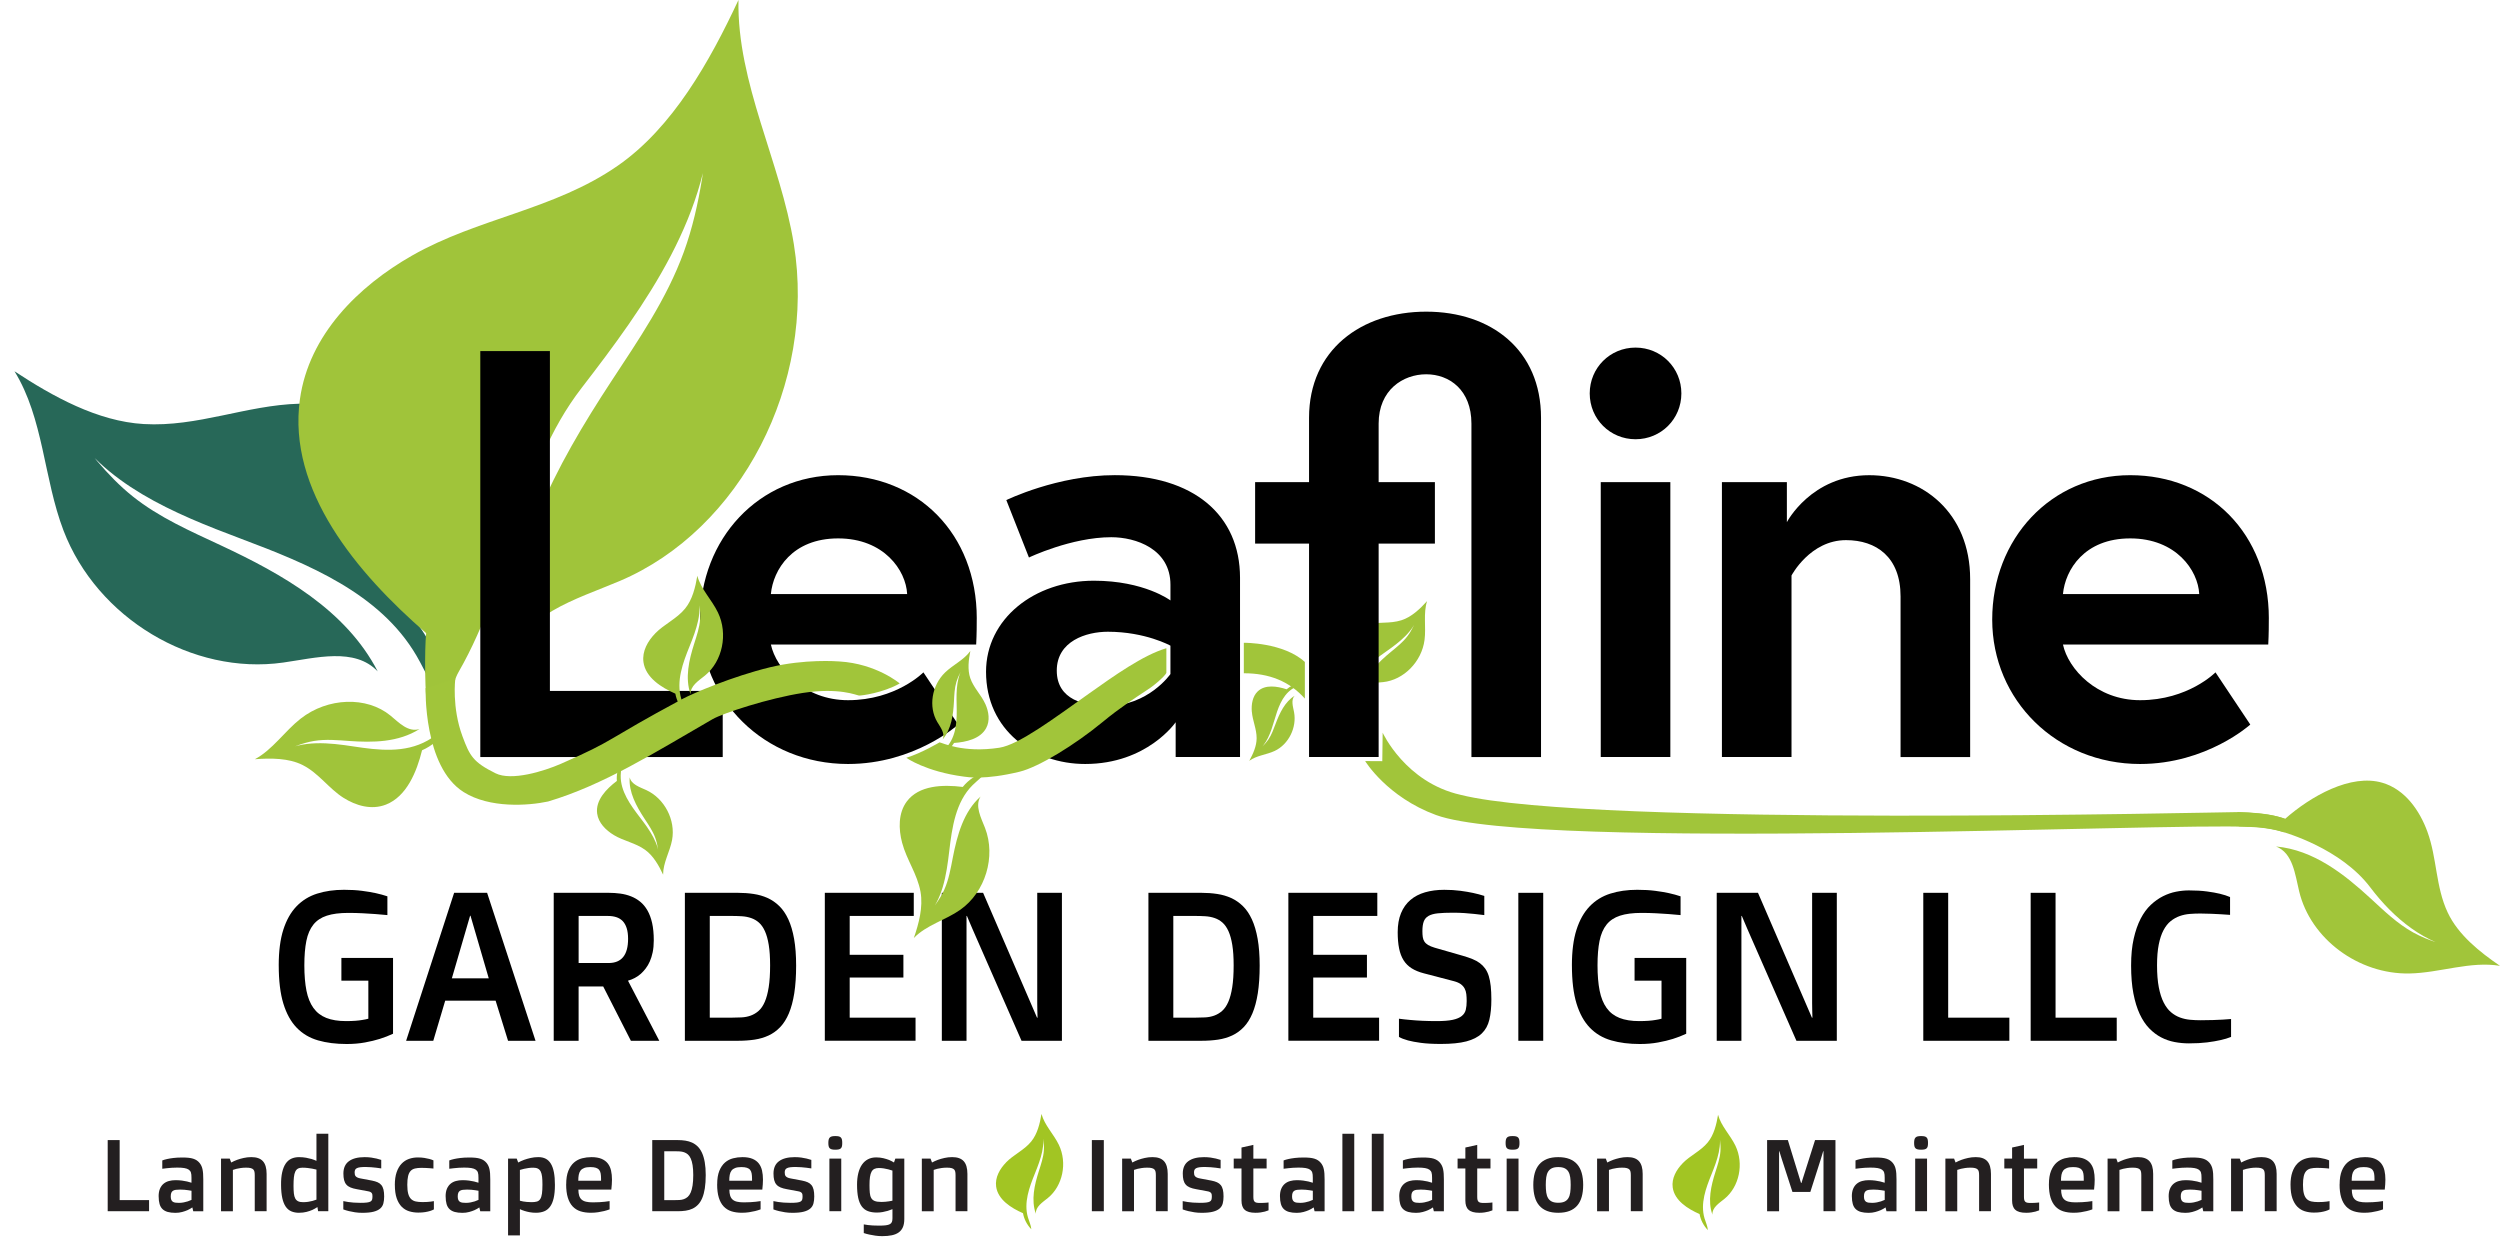 <?xml version="1.0" encoding="UTF-8"?><svg id="Layer_2" xmlns="http://www.w3.org/2000/svg" viewBox="0 0 1224.27 615.89"><defs><style>.cls-1{fill:#a0c43a;}.cls-1,.cls-2,.cls-3,.cls-4,.cls-5,.cls-6,.cls-7{stroke-width:0px;}.cls-2{fill:#276858;}.cls-3{fill:#a2c523;}.cls-5{fill:none;}.cls-6{fill:#a1c53a;}.cls-7{fill:#231f20;}</style></defs><g id="Layer_1-2"><path class="cls-1" d="M168.31,390.75c5.95,3.76,13.54,6.06,20.69,3.27,10.11-3.96,15.07-16,17.68-26.6,4.65-2.03,8.82-5.49,11.77-9.78-3.2,1.06-6.01,3.29-9,4.98-11.31,6.38-24.34,4.74-36.26,2.93-11.93-1.81-24.99-3.39-36.25,3.09,5.49-2.4,11.06-4.83,16.81-5.78,5.79-.96,11.52-.4,17.21,0,11.53.82,24.02.76,34.5-5.85-5.61,1.74-10.07-3.14-14.25-6.58-11.62-9.55-30.7-8.9-43.97,1.49-7.87,6.17-13.73,15.22-22.43,19.88,7.85-.59,16.64-.59,23.45,2.88,7.92,4.03,12.67,11.42,20.04,16.08Z"/><path class="cls-1" d="M613.02,348.55c-.29-3.58.33-7.52,2.89-9.97,3.62-3.45,9.41-2.58,14.16-1.03,1.75-1.54,3.97-2.49,6.27-2.7-1.07,1.14-2.52,1.81-3.8,2.7-4.83,3.37-6.81,9.53-8.5,15.26-1.69,5.73-3.71,11.89-8.56,15.22,2.07-1.81,4.16-3.65,5.7-5.95,1.55-2.31,2.49-4.98,3.48-7.6,2-5.3,4.56-10.8,9.3-13.74-1.83,2.03-.79,5.24-.26,7.97,1.45,7.56-2.67,15.82-9.48,19.03-4.05,1.9-8.83,2.18-12.44,4.84,1.82-3.32,3.6-7.19,3.6-11.09,0-4.52-1.98-8.51-2.34-12.94Z"/><path class="cls-1" d="M668.98,305.72c-4.64,1.03-9.37,3.47-11.45,7.96-2.95,6.35.43,13.95,4.25,19.85-1.25,3.01-1.6,6.45-.96,9.7,1.02-1.93,1.3-4.19,1.93-6.3,2.36-7.98,9.37-13.17,15.94-17.79,6.57-4.62,13.56-9.86,15.86-17.85-1.48,3.56-2.98,7.17-5.28,10.21-2.31,3.06-5.32,5.42-8.23,7.82-5.9,4.88-11.85,10.59-13.7,18.28,1.85-3.32,6.31-3.18,9.96-3.56,10.12-1.05,18.93-10.01,20.31-20.65.82-6.32-.7-13,1.24-19.02-3.47,3.83-7.67,7.83-12.59,9.38-5.71,1.81-11.51.69-17.26,1.97Z"/><path class="cls-2" d="M146.52,197.71c20.96-.58,43.68,4.57,57.04,21.09,18.9,23.37,11.85,58.61,1.25,87.21,8.35,11.23,13.19,25.2,13.65,39.39-6.3-6.95-9.71-16.09-14.47-24.24-17.97-30.75-53.22-45.02-85.98-57.34-32.76-12.32-67.98-26.78-85.69-57.7,9.86,13.3,19.88,26.75,32.72,37,12.92,10.31,28.17,16.96,43.07,23.93,30.17,14.1,61.32,31.63,76.86,61.75-11.23-11.89-30.26-6.61-46.29-4.34-44.51,6.3-91.19-21.76-107.58-64.66-9.73-25.47-9.74-54.91-24-77.98,18.69,12.3,40.66,24.53,63.32,25.84,26.32,1.53,50.16-9.25,76.11-9.96Z"/><path class="cls-1" d="M201.7,125.21c-26.2,14.96-50.39,38.69-54.82,70.25-6.26,44.63,28,85.27,61.81,114.6-.79,7.84-.8,31.58,1.02,39.48,3.02,13.16,9.69,10.33,15.78,22.1,2.69-13.78-8.67-29.05-.89-42.61,26.65-46.45,28.86-98.4,60.19-139.02,31.33-40.62,64.14-85.87,63.47-139.43-2.47,24.72-5.01,49.77-13.36,72.75-8.4,23.12-22.33,43.23-35.59,63.47-26.86,40.99-52.43,87.19-49.66,138.1,5.17-23.92,32.41-31.3,53.78-40.36,59.31-25.15,96.33-96.71,85.33-164.92-6.53-40.49-27.91-78.87-27.13-119.62-14.05,30.05-32.19,62.45-59.09,81.14-31.26,21.72-68.4,25.55-100.84,44.07Z"/><path class="cls-4" d="M235.21,171.93h34.08v166.42h84.63v32.38h-118.71v-198.8Z"/><path class="cls-4" d="M478.32,302.85c0,2.56,0,7.67-.28,12.78h-100.53c2.56,11.93,16.47,27.26,37.77,27.26,23.57,0,36.92-13.63,36.92-13.63l17.04,25.56s-21.3,19.31-53.96,19.31c-40.9,0-72.42-31.24-72.42-70.72s28.68-70.71,67.59-70.71,67.88,28.68,67.88,70.15ZM444.24,290.92c-.57-11.64-11.36-27.26-33.8-27.26s-31.81,15.34-32.94,27.26h66.74Z"/><path class="cls-4" d="M607.25,282.97v87.75h-31.52v-17.04s-13.92,20.45-44.3,20.45c-25.28,0-48.56-16.47-48.56-45.16,0-25.84,23.57-44.59,52.82-44.59,24.71,0,37.49,9.66,37.49,9.66v-7.67c0-17.61-17.04-23.29-28.97-23.29-19.6,0-40.33,9.94-40.33,9.94l-11.08-28.12s24.99-12.21,53.11-12.21c38.62,0,61.34,19.6,61.34,50.27ZM573.17,330.11v-13.92s-12.21-6.82-30.67-6.82c-10.51,0-24.99,4.54-24.99,19.03s13.92,17.32,24.42,17.32c20.45,0,31.24-15.62,31.24-15.62Z"/><path class="cls-4" d="M720.57,207.43c0-16.47-10.79-24.14-22.15-24.14s-23.29,7.67-23.29,24.14v28.68h27.55v30.1h-27.55v104.51h-34.08v-104.51h-26.41v-30.1h26.41v-31.52c0-33.23,25.56-51.97,57.37-51.97s56.23,18.74,56.23,51.97v166.14h-34.08v-163.3Z"/><path class="cls-4" d="M800.94,170.22c12.5,0,22.44,9.94,22.44,22.44s-9.94,22.44-22.44,22.44-22.44-9.94-22.44-22.44,9.94-22.44,22.44-22.44ZM783.9,236.11h34.08v134.61h-34.08v-134.61Z"/><path class="cls-4" d="M964.8,283.54v87.19h-34.08v-78.67c0-19.31-11.93-27.55-26.7-27.55-17.61,0-26.7,17.32-26.7,17.32v88.89h-34.08v-134.61h31.81v19.6s11.93-23,40.33-23c26.13,0,49.42,18.46,49.42,50.84Z"/><path class="cls-4" d="M1111.06,302.85c0,2.56,0,7.67-.28,12.78h-100.53c2.56,11.93,16.47,27.26,37.77,27.26,23.57,0,36.92-13.63,36.92-13.63l17.04,25.56s-21.3,19.31-53.96,19.31c-40.9,0-72.42-31.24-72.42-70.72s28.68-70.71,67.59-70.71,67.88,28.68,67.88,70.15ZM1076.98,290.92c-.57-11.64-11.36-27.26-33.8-27.26s-31.81,15.34-32.94,27.26h66.74Z"/><path class="cls-4" d="M136.49,472.76c0-6.94.75-12.77,2.26-17.49,1.51-4.72,3.66-8.53,6.45-11.43s6.15-4.97,10.08-6.22c3.93-1.25,8.33-1.88,13.2-1.88,3.28,0,6.22.17,8.81.51,2.59.34,4.82.71,6.68,1.12,2.13.47,4.04,1,5.74,1.57v9.19c-1.83-.2-3.79-.37-5.89-.51-1.79-.13-3.84-.26-6.14-.38-2.3-.12-4.67-.18-7.11-.18-4.23,0-7.74.45-10.51,1.35-2.78.9-4.98,2.36-6.6,4.39s-2.77,4.68-3.43,7.95c-.66,3.27-.99,7.27-.99,12.01s.35,8.98,1.04,12.42c.69,3.44,1.84,6.25,3.43,8.46,1.59,2.2,3.69,3.82,6.3,4.85,2.61,1.03,5.82,1.55,9.65,1.55,1.66,0,3.17-.05,4.52-.15,1.35-.1,2.5-.24,3.45-.41,1.12-.17,2.1-.37,2.95-.61v-18.64h-13.2v-11.12h25.29v37.12c-2,.95-4.18,1.79-6.55,2.54-2.03.64-4.43,1.22-7.19,1.73-2.76.51-5.75.76-8.96.76-5.25,0-9.93-.59-14.04-1.78s-7.59-3.25-10.44-6.2-5.02-6.89-6.53-11.83c-1.51-4.94-2.26-11.17-2.26-18.69Z"/><path class="cls-4" d="M222.39,437.22h16.15l23.71,72.46h-13.46l-6.09-19.65h-24.68l-5.84,19.65h-13.3l23.51-72.46ZM239.35,479.11l-8.94-30.67h-.2l-8.94,30.67h18.08Z"/><path class="cls-4" d="M271.17,437.22h26.96c1.93,0,3.82.13,5.66.38,1.84.25,3.59.7,5.23,1.35,1.64.64,3.14,1.52,4.49,2.62,1.35,1.1,2.53,2.51,3.53,4.24,1,1.73,1.77,3.79,2.31,6.2.54,2.4.81,5.23.81,8.48,0,2.17-.18,4.11-.53,5.81-.36,1.71-.83,3.22-1.42,4.54-.59,1.32-1.27,2.47-2.03,3.45-.76.98-1.53,1.83-2.31,2.54-1.86,1.62-3.96,2.76-6.3,3.4v.1l15.29,29.35h-13.91l-13.56-26.61h-12.04v26.61h-12.19v-72.46ZM298.03,471.6c6.36,0,9.55-3.94,9.55-11.83,0-2.06-.23-3.82-.69-5.26-.46-1.44-1.12-2.6-1.98-3.48-.86-.88-1.9-1.51-3.12-1.9-1.22-.39-2.57-.58-4.06-.58h-14.37v23.05h14.68Z"/><path class="cls-4" d="M335.38,437.22h26c2.67,0,5.24.19,7.69.56,2.45.37,4.73,1.03,6.83,1.98,2.1.95,4.01,2.27,5.74,3.96,1.73,1.69,3.2,3.86,4.42,6.5s2.16,5.82,2.82,9.55c.66,3.72.99,8.09.99,13.1s-.3,9.69-.91,13.53c-.61,3.84-1.49,7.13-2.64,9.85-1.15,2.73-2.56,4.96-4.21,6.7-1.66,1.74-3.55,3.12-5.66,4.11-2.12,1-4.44,1.68-6.96,2.06-2.52.37-5.22.56-8.1.56h-26v-72.46ZM358.08,498.36c1.73,0,3.4-.04,5.03-.13,1.62-.08,3.14-.38,4.54-.89,1.4-.51,2.69-1.28,3.86-2.31,1.17-1.03,2.17-2.5,3-4.39.83-1.9,1.47-4.29,1.93-7.19s.69-6.46.69-10.69c0-3.93-.22-7.25-.66-9.98-.44-2.72-1.07-4.98-1.88-6.78-.81-1.79-1.79-3.19-2.92-4.19-1.13-1-2.41-1.74-3.83-2.23-1.42-.49-2.95-.79-4.6-.89-1.64-.1-3.36-.15-5.15-.15h-10.51v49.82h10.51Z"/><path class="cls-4" d="M403.91,437.22h43.57v11.32h-31.38v19.04h26.3v11.12h-26.3v19.65h32.25v11.32h-44.43v-72.46Z"/><path class="cls-4" d="M461.22,437.22h20.21l26.41,61.14h.25c-.03-1.22-.07-2.45-.1-3.71-.03-1.08-.05-2.25-.05-3.5v-53.93h12.09v72.46h-19.78l-22.37-50.98c-.61-1.42-1.19-2.74-1.73-3.96-.54-1.22-1-2.29-1.37-3.2-.47-1.08-.9-2.08-1.27-3h-.2v61.14h-12.09v-72.46Z"/><path class="cls-4" d="M562.38,437.22h26c2.67,0,5.24.19,7.69.56,2.45.37,4.73,1.03,6.83,1.98,2.1.95,4.01,2.27,5.74,3.96,1.73,1.69,3.2,3.86,4.42,6.5s2.16,5.82,2.82,9.55c.66,3.72.99,8.09.99,13.1s-.3,9.69-.91,13.53c-.61,3.84-1.49,7.13-2.64,9.85-1.15,2.73-2.56,4.96-4.21,6.7-1.66,1.74-3.55,3.12-5.66,4.11-2.12,1-4.44,1.68-6.96,2.06-2.52.37-5.22.56-8.1.56h-26v-72.46ZM585.08,498.36c1.73,0,3.4-.04,5.03-.13,1.62-.08,3.14-.38,4.54-.89,1.4-.51,2.69-1.28,3.86-2.31,1.17-1.03,2.17-2.5,3-4.39.83-1.9,1.47-4.29,1.93-7.19s.69-6.46.69-10.69c0-3.93-.22-7.25-.66-9.98-.44-2.72-1.07-4.98-1.88-6.78-.81-1.79-1.79-3.19-2.92-4.19-1.13-1-2.41-1.74-3.83-2.23-1.42-.49-2.95-.79-4.6-.89-1.64-.1-3.36-.15-5.15-.15h-10.51v49.82h10.51Z"/><path class="cls-4" d="M630.91,437.22h43.57v11.32h-31.38v19.04h26.3v11.12h-26.3v19.65h32.25v11.32h-44.43v-72.46Z"/><path class="cls-4" d="M685.07,498.87c1.73.24,3.59.44,5.59.61,1.73.17,3.7.3,5.92.41,2.22.1,4.56.15,7.03.15,3.28,0,5.89-.21,7.82-.63,1.93-.42,3.4-1.05,4.42-1.88,1.02-.83,1.67-1.85,1.96-3.07.29-1.22.43-2.62.43-4.21,0-1.25-.06-2.39-.18-3.43-.12-1.03-.4-1.96-.84-2.77-.44-.81-1.07-1.51-1.88-2.11-.81-.59-1.93-1.07-3.35-1.45l-14.78-3.86c-2.34-.61-4.32-1.43-5.94-2.46-1.62-1.03-2.94-2.34-3.94-3.94-1-1.59-1.73-3.51-2.18-5.76-.46-2.25-.69-4.9-.69-7.95,0-3.59.54-6.69,1.62-9.32,1.08-2.62,2.62-4.78,4.6-6.47,1.98-1.69,4.38-2.95,7.19-3.76,2.81-.81,5.94-1.22,9.39-1.22,2.88,0,5.51.16,7.9.48,2.39.32,4.44.67,6.17,1.04,2.03.44,3.88.93,5.54,1.47v9.39c-1.52-.2-3.13-.39-4.82-.56-1.46-.17-3.09-.31-4.9-.43-1.81-.12-3.68-.18-5.61-.18-3.01,0-5.48.1-7.41.3s-3.45.63-4.57,1.27c-1.12.64-1.9,1.56-2.34,2.74-.44,1.19-.66,2.76-.66,4.72,0,1.08.06,2.05.18,2.89.12.85.39,1.59.81,2.23.42.64,1.03,1.2,1.83,1.68.8.47,1.87.91,3.23,1.32l13.78,3.96c1.76.51,3.33,1.04,4.7,1.6,1.37.56,2.57,1.22,3.59,1.98,1.02.76,1.89,1.65,2.62,2.67.73,1.02,1.31,2.23,1.75,3.63.44,1.41.76,3.06.97,4.95.2,1.9.31,4.08.31,6.55,0,3.86-.33,7.17-.99,9.93-.66,2.76-1.91,5.01-3.74,6.75-1.83,1.74-4.35,3.03-7.55,3.86-3.2.83-7.35,1.24-12.43,1.24-3.93,0-7.19-.18-9.79-.53s-4.7-.75-6.33-1.19c-1.86-.51-3.34-1.08-4.42-1.73v-8.94Z"/><path class="cls-4" d="M743.54,437.22h12.19v72.46h-12.19v-72.46Z"/><path class="cls-4" d="M769.77,472.76c0-6.94.75-12.77,2.26-17.49,1.51-4.72,3.66-8.53,6.45-11.43s6.15-4.97,10.08-6.22c3.93-1.25,8.33-1.88,13.2-1.88,3.28,0,6.22.17,8.81.51,2.59.34,4.82.71,6.68,1.12,2.13.47,4.04,1,5.74,1.57v9.19c-1.83-.2-3.79-.37-5.89-.51-1.79-.13-3.84-.26-6.14-.38-2.3-.12-4.67-.18-7.11-.18-4.23,0-7.74.45-10.51,1.35-2.78.9-4.98,2.36-6.6,4.39s-2.77,4.68-3.43,7.95c-.66,3.27-.99,7.27-.99,12.01s.35,8.98,1.04,12.42c.69,3.44,1.84,6.25,3.43,8.46,1.59,2.2,3.69,3.82,6.3,4.85,2.61,1.03,5.82,1.55,9.65,1.55,1.66,0,3.17-.05,4.52-.15,1.35-.1,2.5-.24,3.45-.41,1.12-.17,2.1-.37,2.95-.61v-18.64h-13.2v-11.12h25.29v37.12c-2,.95-4.18,1.79-6.55,2.54-2.03.64-4.43,1.22-7.19,1.73-2.76.51-5.75.76-8.96.76-5.25,0-9.93-.59-14.04-1.78s-7.59-3.25-10.44-6.2-5.02-6.89-6.53-11.83c-1.51-4.94-2.26-11.17-2.26-18.69Z"/><path class="cls-4" d="M840.69,437.22h20.21l26.41,61.14h.25c-.03-1.22-.07-2.45-.1-3.71-.03-1.08-.05-2.25-.05-3.5v-53.93h12.09v72.46h-19.78l-22.37-50.98c-.61-1.42-1.19-2.74-1.73-3.96-.54-1.22-1-2.29-1.37-3.2-.47-1.08-.9-2.08-1.27-3h-.2v61.14h-12.09v-72.46Z"/><path class="cls-4" d="M941.85,437.22h12.19v61.14h29.96v11.32h-42.15v-72.46Z"/><path class="cls-4" d="M994.43,437.22h12.19v61.14h29.96v11.32h-42.15v-72.46Z"/><path class="cls-4" d="M1071.9,510.95c-2.34,0-4.66-.22-6.98-.66-2.32-.44-4.52-1.2-6.6-2.29-2.08-1.08-4.02-2.55-5.81-4.39-1.79-1.84-3.35-4.18-4.67-7.01-1.32-2.83-2.35-6.19-3.1-10.08-.75-3.89-1.12-8.45-1.12-13.66s.42-9.4,1.27-13.18c.85-3.77,1.98-7.03,3.4-9.78s3.08-5,4.98-6.78c1.9-1.78,3.89-3.19,5.99-4.24,2.1-1.05,4.23-1.79,6.4-2.21,2.17-.42,4.25-.63,6.25-.63,3.38,0,6.33.17,8.84.51,2.5.34,4.6.71,6.3,1.12,1.96.47,3.64,1.02,5.03,1.62v8.73c-1.39-.1-2.88-.2-4.47-.3-1.35-.07-2.9-.14-4.65-.23-1.74-.08-3.56-.13-5.46-.13-1.73,0-3.45.07-5.15.2-1.71.14-3.35.48-4.93,1.04s-3.04,1.38-4.39,2.46c-1.35,1.08-2.53,2.56-3.53,4.44-1,1.88-1.78,4.22-2.34,7.03-.56,2.81-.84,6.21-.84,10.2,0,4.19.29,7.78.86,10.75.58,2.98,1.37,5.46,2.39,7.46s2.2,3.57,3.55,4.72c1.35,1.15,2.83,2.02,4.42,2.61,1.59.59,3.25.96,4.98,1.12s3.45.23,5.18.23c2.23,0,4.27-.03,6.09-.1,1.83-.07,3.38-.13,4.67-.2,1.52-.1,2.89-.2,4.11-.3v8.77c-1.49.61-3.25,1.14-5.28,1.58-1.76.41-3.92.77-6.47,1.1-2.56.32-5.53.48-8.91.48Z"/><path class="cls-1" d="M300.63,408.95c-3.96-2.38-7.59-6-8.2-10.57-.86-6.47,4.45-12.02,9.66-15.95-.28-3.02.41-6.13,1.93-8.75.38,2-.02,4.06-.06,6.11-.15,7.7,4.78,14.45,9.47,20.56,4.69,6.11,9.59,12.9,9.37,20.59-.32-3.58-.66-7.2-1.88-10.58-1.23-3.4-3.31-6.41-5.29-9.43-4-6.12-7.8-12.99-7.27-20.28.74,3.48,4.87,4.78,8.11,6.26,8.98,4.12,14.47,14.73,12.65,24.45-1.08,5.77-4.42,11.1-4.39,16.97-2.08-4.44-4.77-9.26-8.83-12.17-4.72-3.39-10.37-4.26-15.27-7.2Z"/><path class="cls-1" d="M320.89,310.17c-3.64,3.72-6.53,8.76-5.78,14.08,1.06,7.52,8.64,12.39,15.61,15.44.63,3.48,2.35,6.8,4.85,9.36-.2-2.36-1.28-4.58-1.96-6.87-2.55-8.64.8-17.56,4.08-25.68,3.28-8.12,6.59-17.07,3.97-25.69.75,4.12,1.51,8.29,1.2,12.42-.31,4.15-1.67,8.1-2.92,12.03-2.52,7.96-4.59,16.7-1.75,24.79-.27-4.12,3.9-6.67,7.01-9.2,8.64-7.02,11.42-20.43,6.39-30.9-2.98-6.22-8.32-11.36-10.11-17.98-.92,5.56-2.4,11.7-5.98,16.06-4.16,5.07-10.13,7.53-14.63,12.14Z"/><path class="cls-1" d="M441.78,412.73c-1.8-6.78-1.92-14.58,2.26-20.21,5.92-7.96,17.58-8.39,27.43-7.15,2.9-3.59,6.94-6.24,11.38-7.49-1.71,2.59-4.33,4.41-6.54,6.59-8.32,8.23-10.11,20.81-11.47,32.44-1.37,11.62-3.22,24.21-11.61,32.37,3.44-4.24,6.91-8.54,9.16-13.52,2.26-5,3.18-10.49,4.23-15.88,2.13-10.92,5.26-22.42,13.57-29.81-2.89,4.58.24,10.37,2.2,15.41,5.42,14.01.16,31.38-12.12,40.04-7.29,5.14-16.58,7.42-22.76,13.84,2.44-7.04,4.61-15.14,3.28-22.62-1.55-8.69-6.78-15.62-9.01-24.02Z"/><path class="cls-1" d="M482.55,344.79c1.64,3.67,2.38,8.11.36,11.81-2.85,5.23-9.75,6.81-15.71,7.23-1.42,2.38-3.6,4.36-6.14,5.58.8-1.68,2.2-3.01,3.33-4.51,4.25-5.66,4.25-13.05,4.08-19.85s-.13-14.21,4.17-19.83c-1.69,2.82-3.39,5.67-4.3,8.77-.92,3.12-1.01,6.36-1.18,9.56-.34,6.48-1.23,13.42-5.55,18.59,1.33-2.95-1.02-5.9-2.61-8.56-4.41-7.39-2.75-17.92,3.82-24.27,3.9-3.77,9.24-6.14,12.37-10.52-.86,4.3-1.46,9.18-.04,13.3,1.66,4.79,5.36,8.15,7.39,12.7Z"/><path class="cls-6" d="M334.26,342.25c-39.3,21.09-32.11,19.78-59.56,31.78-8.47,3.7-24.22,8.52-32,4.67-11.07-5.48-12.67-8.56-16.22-18.11-5.29-14.21-3.52-28.19-3.52-28.19l-14.53,4.6s-1.17,38.42,18.61,50.88c12.74,8.03,31.57,6.71,41.37,4.62,27.3-8.13,52.19-23.98,80.53-40.31,5.04-2.91,27.56-10.3,44.26-12.86,17.85-2.74,26.31,1.18,27.46,1.29,1.08.1,11.81-1.31,19.94-5.92,0,0-11.33-9.67-29.56-10.78-1.17-.07-16.85-1.29-34,2.86-18.22,4.4-37.81,12.81-42.78,15.47Z"/><path class="cls-6" d="M567.43,333.56c3.51-3.07,3.75-4.06,3.75-4.06v-12.07c-11.55,3.44-25.61,13.52-38.08,22.35-16.99,12.04-34.1,24.91-43.73,26.39-17.85,2.74-28.13-2.53-29.28-2.64,0,0-8.55,5.16-16.27,7.57,0,0,9.5,6.76,28.17,9.21,1.76.23,10.13,1.76,27.28-2.39,9.43-2.28,27.28-13.29,40.67-24.33,8.49-7.01,16.03-11.87,21.37-15.41.86-.57,2.96-1.85,6.13-4.62Z"/><path class="cls-6" d="M639,324.18c-10.52-9.63-29.89-9.41-29.89-9.41v14.93c12.43,0,22.26,3.89,29.89,12.41v-17.93Z"/><path class="cls-6" d="M703.3,399.14c48.45,17.79,362.25,3.66,397.14,5.81,0,0,9.39-.13,18.25,2.67l.34-6.62s-6.14-2.85-23.39-3.31c-3.67-.1-316.61,7.56-380.31-8.44-27.11-6.07-38.23-30.45-38.23-30.45l-.18,13.95-8.39-.05s10.65,17.59,34.76,26.44Z"/><path class="cls-6" d="M1188.72,407.3c-3.84-10.47-10.93-20.65-21.96-23.95-15.59-4.66-35.3,6.7-47.73,17.65-4.85-1.64-9.53-2.95-23.39-3.31l.69,6.99c11.41-.17,18.69,1.78,21.15,2.57,1.56.5,28.78,8.11,43.3,27.35,11.27,14.93,27,28.21,46.18,30.78-8.69-2.21-17.5-4.47-25.23-8.76-7.78-4.32-14.17-10.52-20.64-16.48-13.11-12.08-28.15-23.95-46.5-25.61,8.25,3.17,9.32,13.62,11.33,21.99,5.58,23.24,29.03,40.68,54.03,40.2,14.85-.29,29.79-6.17,44.31-3.74-9.93-6.77-20.47-15.18-25.6-26.1-5.97-12.69-5.2-26.62-9.95-39.58Z"/><path class="cls-3" d="M492.69,569.25c-3.06,3.13-5.5,7.38-4.87,11.86.89,6.34,7.27,10.43,13.15,13,.53,2.93,1.98,5.73,4.08,7.88-.17-1.99-1.08-3.85-1.65-5.78-2.15-7.28.67-14.79,3.44-21.63,2.76-6.84,5.55-14.37,3.34-21.63.63,3.47,1.27,6.98,1.01,10.46-.26,3.5-1.41,6.82-2.46,10.13-2.13,6.7-3.87,14.06-1.47,20.87-.22-3.47,3.28-5.62,5.9-7.75,7.28-5.91,9.61-17.2,5.38-26.02-2.51-5.24-7.01-9.56-8.51-15.14-.77,4.68-2.02,9.85-5.04,13.52-3.5,4.27-8.53,6.34-12.32,10.22Z"/><path class="cls-3" d="M824.01,569.67c-3.06,3.13-5.5,7.38-4.87,11.86.89,6.34,7.27,10.43,13.15,13,.53,2.93,1.98,5.73,4.08,7.88-.17-1.99-1.08-3.85-1.65-5.78-2.15-7.28.67-14.79,3.44-21.63,2.76-6.84,5.55-14.37,3.34-21.63.63,3.47,1.27,6.98,1.01,10.46-.26,3.5-1.41,6.82-2.46,10.13-2.13,6.7-3.87,14.06-1.47,20.87-.22-3.47,3.28-5.62,5.9-7.75,7.28-5.91,9.61-17.2,5.38-26.02-2.51-5.24-7.01-9.56-8.51-15.14-.77,4.68-2.02,9.85-5.04,13.52-3.5,4.27-8.53,6.34-12.32,10.22Z"/><rect class="cls-5" y="531.07" width="1218.23" height="84.81"/><path class="cls-7" d="M52.74,558.31h5.86v29.39h14.4v5.44h-20.26v-34.84Z"/><path class="cls-7" d="M77.68,585.85c0-1.46.22-2.7.65-3.71.43-1.01,1.02-1.82,1.76-2.44.74-.62,1.61-1.07,2.61-1.34,1-.28,2.08-.42,3.23-.42s2.23.07,3.19.2c.95.13,1.78.28,2.48.44.8.18,1.52.38,2.17.61v-2.38c0-.6-.02-1.11-.06-1.52-.04-.41-.11-.78-.21-1.08-.1-.31-.23-.57-.4-.78s-.38-.41-.62-.61c-.52-.37-1.24-.64-2.15-.8-.91-.16-2.1-.24-3.56-.24-.93,0-1.83.03-2.7.09-.87.06-1.65.13-2.33.21-.8.08-1.55.17-2.27.27v-4.07c.65-.26,1.46-.5,2.42-.71.81-.18,1.83-.35,3.05-.5s2.67-.23,4.35-.23c1.12,0,2.12.04,2.99.13.87.09,1.64.24,2.31.45.67.21,1.26.49,1.77.83s.97.77,1.38,1.27c.34.42.63.87.85,1.34.23.47.42,1.03.56,1.66s.25,1.36.31,2.19c.06.82.09,1.78.09,2.87v15.6h-4.91l-.44-1.9c-.72.5-1.51.95-2.37,1.34-.75.33-1.62.63-2.62.9-1,.28-2.1.42-3.31.42-1.46,0-2.72-.15-3.76-.44-1.04-.29-1.89-.76-2.55-1.39s-1.14-1.46-1.44-2.49-.45-2.27-.45-3.74ZM83.61,585.85c0,.72.09,1.29.27,1.71.18.42.44.75.78.96.34.22.76.36,1.26.43.5.07,1.06.1,1.7.1.83,0,1.62-.08,2.36-.23.74-.15,1.4-.32,1.97-.5.65-.21,1.26-.46,1.83-.73v-4.47c-.52-.1-1.08-.19-1.68-.27-.52-.08-1.11-.15-1.77-.21-.66-.06-1.35-.09-2.09-.09-.81,0-1.51.04-2.09.11-.58.07-1.05.23-1.43.46-.37.24-.65.57-.83,1-.18.43-.27,1.01-.27,1.72Z"/><path class="cls-7" d="M108.26,567.39h4.25l.71,1.9c.9-.49,1.87-.93,2.93-1.32.91-.33,1.96-.63,3.15-.9,1.19-.28,2.46-.42,3.81-.42,2.54,0,4.42.66,5.63,1.99,1.21,1.33,1.82,3.41,1.82,6.24v18.26h-5.81v-17.55c0-.67-.04-1.24-.13-1.72-.09-.48-.28-.87-.57-1.17-.29-.3-.71-.52-1.27-.67-.55-.15-1.29-.22-2.22-.22-.97,0-1.86.06-2.66.18-.8.12-1.48.25-2.05.38-.67.16-1.27.34-1.8.54v20.24h-5.81v-25.76Z"/><path class="cls-7" d="M146.48,593.91c-1.45,0-2.72-.24-3.82-.71s-2.01-1.24-2.75-2.31c-.73-1.07-1.29-2.46-1.67-4.19-.38-1.72-.58-3.83-.6-6.32-.03-2.47.15-4.58.55-6.32.4-1.74.98-3.16,1.73-4.26.76-1.1,1.68-1.9,2.78-2.39,1.1-.5,2.34-.75,3.72-.75,1.27,0,2.42.1,3.47.29,1.04.2,1.94.41,2.71.63.9.28,1.68.58,2.37.9v-13.28h5.81v37.94h-5l-.34-2.05c-.73.52-1.56.99-2.49,1.42-.8.36-1.75.68-2.84.96-1.1.28-2.31.43-3.63.43ZM148.53,588.71c.85,0,1.66-.06,2.43-.18.77-.12,1.46-.26,2.06-.43.7-.18,1.35-.39,1.95-.63v-14.72c-.67-.16-1.38-.32-2.12-.46-.63-.11-1.36-.22-2.19-.32s-1.66-.15-2.53-.15-1.63.15-2.2.45c-.57.3-1.02.8-1.34,1.5-.33.7-.55,1.62-.67,2.76-.12,1.14-.18,2.55-.18,4.22,0,1.45.06,2.68.17,3.69.11,1.01.34,1.83.68,2.47s.83,1.09,1.45,1.38c.63.29,1.45.43,2.48.43Z"/><path class="cls-7" d="M168.12,588.19c.72.16,1.51.31,2.39.44.75.11,1.63.21,2.65.29,1.02.08,2.14.12,3.36.12,1.33,0,2.39-.05,3.17-.15s1.37-.26,1.77-.5c.4-.24.65-.56.77-.96.11-.41.17-.92.17-1.54,0-.33-.02-.62-.06-.89-.04-.27-.14-.51-.29-.73-.15-.22-.38-.41-.68-.56-.3-.16-.7-.27-1.21-.35l-5.4-1c-1.24-.21-2.28-.5-3.12-.85-.85-.36-1.53-.83-2.04-1.43-.51-.59-.88-1.33-1.1-2.2-.22-.87-.33-1.93-.33-3.19,0-2.7.9-4.72,2.7-6.04,1.8-1.33,4.37-1.99,7.7-1.99,1.17,0,2.25.07,3.23.21.98.14,1.84.3,2.58.48.85.2,1.62.42,2.32.66v4.17c-.78-.13-1.6-.24-2.44-.34-.73-.08-1.55-.16-2.45-.24-.9-.08-1.82-.12-2.75-.12-1.06,0-1.94.04-2.64.13-.7.09-1.25.24-1.66.45-.41.21-.69.48-.85.82-.16.33-.24.75-.24,1.26,0,.39.03.74.1,1.05.06.31.2.58.42.83.21.24.5.46.88.63.37.18.88.33,1.51.44l5.59,1.05c1.09.21,2.01.49,2.77.83.76.34,1.37.8,1.84,1.39.47.58.81,1.33,1.03,2.23.21.9.32,2.01.32,3.33s-.13,2.37-.38,3.37-.76,1.83-1.53,2.51c-.77.68-1.85,1.21-3.25,1.57-1.4.37-3.25.55-5.54.55-1.27,0-2.47-.08-3.59-.26-1.12-.17-2.11-.36-2.95-.57-.99-.24-1.91-.52-2.76-.83v-4.05Z"/><path class="cls-7" d="M193.35,580.26c0-2.44.3-4.52.89-6.23s1.4-3.1,2.42-4.16c1.02-1.07,2.21-1.84,3.58-2.33s2.82-.73,4.37-.73c1.19,0,2.25.08,3.2.23.94.16,1.75.32,2.42.5.78.21,1.46.45,2.03.71v4c-.55-.05-1.16-.11-1.81-.17-.55-.03-1.18-.07-1.88-.11-.7-.04-1.43-.06-2.2-.06-1.22,0-2.27.11-3.15.32-.88.21-1.6.61-2.15,1.21-.55.59-.96,1.43-1.22,2.52-.26,1.08-.39,2.5-.39,4.26s.15,3.24.45,4.35c.3,1.11.76,1.96,1.38,2.58.62.61,1.39,1.02,2.32,1.22.93.2,2.03.3,3.3.3.8,0,1.53-.02,2.21-.06.68-.04,1.27-.09,1.77-.16.59-.06,1.11-.15,1.59-.24v4.05c-.52.29-1.16.55-1.9.78-.63.2-1.43.37-2.39.54-.96.16-2.08.24-3.37.24-1.58,0-3.06-.22-4.46-.65-1.39-.43-2.6-1.17-3.64-2.21-1.03-1.04-1.85-2.43-2.45-4.16-.6-1.73-.9-3.91-.9-6.53Z"/><path class="cls-7" d="M218.22,585.85c0-1.46.22-2.7.65-3.71.43-1.01,1.02-1.82,1.76-2.44.74-.62,1.61-1.07,2.61-1.34,1-.28,2.08-.42,3.23-.42s2.23.07,3.19.2c.95.13,1.78.28,2.48.44.8.18,1.52.38,2.17.61v-2.38c0-.6-.02-1.11-.06-1.52-.04-.41-.11-.78-.21-1.08-.1-.31-.23-.57-.4-.78s-.38-.41-.62-.61c-.52-.37-1.24-.64-2.15-.8-.91-.16-2.1-.24-3.56-.24-.93,0-1.83.03-2.7.09-.87.06-1.65.13-2.33.21-.8.08-1.55.17-2.27.27v-4.07c.65-.26,1.46-.5,2.42-.71.81-.18,1.83-.35,3.05-.5s2.67-.23,4.35-.23c1.12,0,2.12.04,2.99.13.87.09,1.64.24,2.31.45.67.21,1.26.49,1.77.83s.97.77,1.38,1.27c.34.42.63.87.85,1.34.23.47.42,1.03.56,1.66s.25,1.36.31,2.19c.06.82.09,1.78.09,2.87v15.6h-4.91l-.44-1.9c-.72.5-1.51.95-2.37,1.34-.75.33-1.62.63-2.62.9-1,.28-2.1.42-3.31.42-1.46,0-2.72-.15-3.76-.44-1.04-.29-1.89-.76-2.55-1.39s-1.14-1.46-1.44-2.49-.45-2.27-.45-3.74ZM224.15,585.85c0,.72.09,1.29.27,1.71.18.42.44.75.78.96.34.22.76.36,1.26.43.5.07,1.06.1,1.7.1.83,0,1.62-.08,2.36-.23.74-.15,1.4-.32,1.97-.5.65-.21,1.26-.46,1.83-.73v-4.47c-.52-.1-1.08-.19-1.68-.27-.52-.08-1.11-.15-1.77-.21-.66-.06-1.35-.09-2.09-.09-.81,0-1.51.04-2.09.11-.58.07-1.05.23-1.43.46-.37.24-.65.57-.83,1-.18.43-.27,1.01-.27,1.72Z"/><path class="cls-7" d="M254.61,604.99h-5.81v-37.6h4.25l.71,1.9c.9-.49,1.87-.93,2.93-1.32.91-.33,1.96-.63,3.14-.9,1.18-.28,2.45-.42,3.82-.42s2.56.26,3.56.77c1.01.51,1.85,1.32,2.53,2.42.68,1.1,1.18,2.51,1.51,4.22.33,1.72.5,3.78.5,6.19,0,2.56-.2,4.7-.6,6.45-.4,1.74-.99,3.15-1.78,4.21-.79,1.07-1.76,1.83-2.91,2.29-1.15.46-2.49.7-4,.7-1.09,0-2.11-.09-3.06-.27-.95-.18-1.78-.38-2.5-.61-.83-.26-1.59-.55-2.29-.88v12.84ZM254.61,588c.47.15,1,.27,1.58.37.5.08,1.1.16,1.79.23.69.07,1.47.11,2.33.11,1.06,0,1.93-.1,2.62-.3.69-.2,1.23-.61,1.63-1.23.4-.62.68-1.49.84-2.62.16-1.13.24-2.62.24-4.46,0-1.51-.06-2.8-.18-3.84-.12-1.05-.35-1.9-.68-2.56-.33-.66-.8-1.13-1.39-1.43s-1.35-.44-2.28-.44c-.84,0-1.66.06-2.44.18-.78.12-1.47.25-2.07.38-.71.16-1.38.34-2,.54v15.09Z"/><path class="cls-7" d="M277.27,579.99c0-2.69.35-4.89,1.05-6.62.7-1.72,1.63-3.08,2.78-4.08,1.16-.99,2.47-1.68,3.96-2.06,1.48-.38,3-.57,4.57-.57,1.97,0,3.6.27,4.9.81s2.32,1.29,3.09,2.26c.76.97,1.3,2.13,1.61,3.48.31,1.35.46,2.84.46,4.47,0,.77-.03,1.55-.09,2.37-.06.81-.13,1.65-.23,2.51h-16.14c.02,1.16.14,2.13.38,2.92.24.79.63,1.43,1.17,1.93.55.5,1.27.86,2.17,1.07.9.22,2.03.33,3.38.33,1.14,0,2.21-.03,3.2-.09.99-.06,1.86-.12,2.61-.21.88-.08,1.68-.19,2.39-.32v4.05c-.83.31-1.73.59-2.71.83-.83.21-1.8.4-2.91.57-1.11.17-2.29.26-3.54.26-1.92,0-3.63-.24-5.13-.72-1.5-.48-2.76-1.27-3.8-2.37-1.03-1.1-1.82-2.53-2.37-4.31-.55-1.77-.82-3.95-.82-6.52ZM294.34,578.21v-.93c0-.98-.06-1.83-.18-2.56-.12-.73-.37-1.33-.74-1.8-.37-.47-.9-.82-1.59-1.05-.68-.23-1.6-.34-2.73-.34-1.22,0-2.22.14-2.99.43s-1.38.71-1.81,1.27-.72,1.26-.88,2.09-.23,1.8-.23,2.89h11.16Z"/><path class="cls-7" d="M319.41,558.31h12.5c1.29,0,2.52.09,3.7.27,1.18.18,2.27.5,3.28.95,1.01.46,1.93,1.09,2.76,1.9.83.81,1.54,1.86,2.12,3.12s1.04,2.8,1.35,4.59c.32,1.79.48,3.89.48,6.3s-.15,4.66-.44,6.51c-.29,1.85-.72,3.43-1.27,4.74-.55,1.31-1.23,2.38-2.03,3.22-.8.84-1.71,1.5-2.72,1.98-1.02.48-2.13.81-3.34.99-1.21.18-2.51.27-3.89.27h-12.5v-34.84ZM330.32,587.71c.83,0,1.64-.02,2.42-.06.78-.04,1.51-.18,2.19-.43s1.29-.61,1.86-1.11c.56-.5,1.04-1.2,1.44-2.11.4-.91.71-2.06.93-3.45.22-1.39.33-3.1.33-5.14,0-1.89-.11-3.49-.32-4.8-.21-1.31-.51-2.4-.9-3.26-.39-.86-.86-1.53-1.4-2.01-.55-.48-1.16-.84-1.84-1.07-.68-.24-1.42-.38-2.21-.43s-1.62-.07-2.48-.07h-5.05v23.95h5.05Z"/><path class="cls-7" d="M351.21,579.99c0-2.69.35-4.89,1.05-6.62.7-1.72,1.63-3.08,2.78-4.08,1.16-.99,2.47-1.68,3.96-2.06,1.48-.38,3-.57,4.57-.57,1.97,0,3.6.27,4.9.81s2.32,1.29,3.09,2.26c.76.97,1.3,2.13,1.61,3.48.31,1.35.46,2.84.46,4.47,0,.77-.03,1.55-.09,2.37-.06.81-.13,1.65-.23,2.51h-16.14c.02,1.16.14,2.13.38,2.92.24.79.63,1.43,1.17,1.93.55.5,1.27.86,2.17,1.07.9.22,2.03.33,3.38.33,1.14,0,2.21-.03,3.2-.09.99-.06,1.86-.12,2.61-.21.88-.08,1.68-.19,2.39-.32v4.05c-.83.31-1.73.59-2.71.83-.83.21-1.8.4-2.91.57-1.11.17-2.29.26-3.54.26-1.92,0-3.63-.24-5.13-.72-1.5-.48-2.76-1.27-3.8-2.37-1.03-1.1-1.82-2.53-2.37-4.31-.55-1.77-.82-3.95-.82-6.52ZM368.28,578.21v-.93c0-.98-.06-1.83-.18-2.56-.12-.73-.37-1.33-.74-1.8-.37-.47-.9-.82-1.59-1.05-.68-.23-1.6-.34-2.73-.34-1.22,0-2.22.14-2.99.43s-1.38.71-1.81,1.27-.72,1.26-.88,2.09-.23,1.8-.23,2.89h11.16Z"/><path class="cls-7" d="M378.74,588.19c.72.16,1.51.31,2.39.44.75.11,1.63.21,2.65.29,1.02.08,2.14.12,3.36.12,1.33,0,2.39-.05,3.17-.15s1.37-.26,1.77-.5c.4-.24.65-.56.77-.96.11-.41.17-.92.17-1.54,0-.33-.02-.62-.06-.89-.04-.27-.14-.51-.29-.73-.15-.22-.38-.41-.68-.56-.3-.16-.7-.27-1.21-.35l-5.4-1c-1.24-.21-2.28-.5-3.12-.85-.85-.36-1.53-.83-2.04-1.43-.51-.59-.88-1.33-1.1-2.2-.22-.87-.33-1.93-.33-3.19,0-2.7.9-4.72,2.7-6.04,1.8-1.33,4.37-1.99,7.7-1.99,1.17,0,2.25.07,3.23.21.98.14,1.84.3,2.58.48.85.2,1.62.42,2.32.66v4.17c-.78-.13-1.6-.24-2.44-.34-.73-.08-1.55-.16-2.45-.24-.9-.08-1.82-.12-2.75-.12-1.06,0-1.94.04-2.64.13-.7.09-1.25.24-1.66.45-.41.21-.69.48-.85.82-.16.33-.24.75-.24,1.26,0,.39.03.74.1,1.05.06.31.2.58.42.83.21.24.5.46.88.63.37.18.88.33,1.51.44l5.59,1.05c1.09.21,2.01.49,2.77.83.76.34,1.37.8,1.84,1.39.47.58.81,1.33,1.03,2.23.21.9.32,2.01.32,3.33s-.13,2.37-.38,3.37-.76,1.83-1.53,2.51c-.77.68-1.85,1.21-3.25,1.57-1.4.37-3.25.55-5.54.55-1.27,0-2.47-.08-3.59-.26-1.12-.17-2.11-.36-2.95-.57-.99-.24-1.91-.52-2.76-.83v-4.05Z"/><path class="cls-7" d="M409.07,563.02c-.67,0-1.22-.05-1.65-.15s-.78-.27-1.05-.51-.46-.58-.56-1c-.11-.42-.16-.97-.16-1.64s.05-1.22.16-1.65c.11-.43.29-.78.56-1.04.27-.26.62-.44,1.05-.54s.98-.15,1.65-.15,1.22.05,1.65.15.78.28,1.04.54c.26.26.44.61.54,1.04.1.43.15.98.15,1.65s-.05,1.21-.15,1.64c-.1.42-.28.76-.54,1-.26.24-.61.42-1.04.51s-.98.15-1.65.15ZM406.16,567.39h5.81v25.76h-5.81v-25.76Z"/><path class="cls-7" d="M423,599.59c.59.13,1.26.24,2.03.32.65.08,1.44.15,2.36.21.92.06,1.94.08,3.06.08,1.37,0,2.48-.05,3.33-.16.85-.11,1.52-.29,2-.56.48-.27.81-.63.99-1.1.18-.46.27-1.05.27-1.75v-4.49c-.73.31-1.51.59-2.32.83-.72.21-1.53.4-2.43.57-.9.17-1.85.26-2.84.26-1.71,0-3.18-.23-4.41-.7-1.23-.46-2.24-1.23-3.03-2.31s-1.37-2.48-1.75-4.22c-.37-1.74-.56-3.88-.56-6.42,0-2.08.2-3.95.61-5.6.41-1.65,1-3.05,1.79-4.2.79-1.15,1.77-2.03,2.93-2.64,1.16-.61,2.5-.92,4.02-.92,1.29,0,2.46.13,3.53.39,1.07.26,1.99.55,2.77.85.9.38,1.71.79,2.44,1.25l.66-1.9h4.39v29.61c0,1.55-.22,2.85-.67,3.92-.45,1.07-1.12,1.93-2.03,2.59-.9.66-2.03,1.13-3.38,1.42-1.35.29-2.92.43-4.71.43-1.14,0-2.25-.08-3.32-.23-1.07-.15-2.04-.33-2.91-.52-1.01-.21-1.95-.46-2.83-.76v-4.25ZM431.49,588.61c.68,0,1.35-.03,2.01-.09.66-.06,1.25-.12,1.77-.21.62-.08,1.2-.19,1.76-.32v-14.75c-.63-.23-1.32-.43-2.05-.61-.62-.16-1.33-.31-2.12-.44-.8-.13-1.62-.2-2.47-.2s-1.59.14-2.17.42c-.59.28-1.06.74-1.42,1.39-.36.65-.61,1.51-.77,2.59s-.23,2.41-.23,4c0,1.46.05,2.72.15,3.76.1,1.04.33,1.89.71,2.55.37.66.94,1.14,1.71,1.44.76.3,1.81.45,3.12.45Z"/><path class="cls-7" d="M451.45,567.39h4.25l.71,1.9c.9-.49,1.87-.93,2.93-1.32.91-.33,1.96-.63,3.15-.9,1.19-.28,2.46-.42,3.81-.42,2.54,0,4.42.66,5.63,1.99,1.21,1.33,1.82,3.41,1.82,6.24v18.26h-5.81v-17.55c0-.67-.04-1.24-.13-1.72-.09-.48-.28-.87-.57-1.17-.29-.3-.71-.52-1.27-.67-.55-.15-1.29-.22-2.22-.22-.97,0-1.86.06-2.66.18-.8.12-1.48.25-2.05.38-.67.16-1.27.34-1.8.54v20.24h-5.81v-25.76Z"/><path class="cls-7" d="M534.69,558.31h5.86v34.84h-5.86v-34.84Z"/><path class="cls-7" d="M549.54,567.39h4.25l.71,1.9c.9-.49,1.87-.93,2.93-1.32.91-.33,1.96-.63,3.15-.9,1.19-.28,2.46-.42,3.81-.42,2.54,0,4.42.66,5.63,1.99,1.21,1.33,1.82,3.41,1.82,6.24v18.26h-5.81v-17.55c0-.67-.04-1.24-.13-1.72-.09-.48-.28-.87-.57-1.17-.29-.3-.71-.52-1.27-.67-.55-.15-1.29-.22-2.22-.22-.97,0-1.86.06-2.66.18-.8.12-1.48.25-2.05.38-.67.16-1.27.34-1.8.54v20.24h-5.81v-25.76Z"/><path class="cls-7" d="M579.17,588.19c.72.16,1.51.31,2.39.44.75.11,1.63.21,2.65.29,1.02.08,2.14.12,3.36.12,1.33,0,2.39-.05,3.17-.15s1.37-.26,1.77-.5c.4-.24.65-.56.77-.96.11-.41.17-.92.17-1.54,0-.33-.02-.62-.06-.89-.04-.27-.14-.51-.29-.73-.15-.22-.38-.41-.68-.56-.3-.16-.7-.27-1.21-.35l-5.4-1c-1.24-.21-2.28-.5-3.12-.85-.85-.36-1.53-.83-2.04-1.43-.51-.59-.88-1.33-1.1-2.2-.22-.87-.33-1.93-.33-3.19,0-2.7.9-4.72,2.7-6.04,1.8-1.33,4.37-1.99,7.7-1.99,1.17,0,2.25.07,3.23.21.98.14,1.84.3,2.58.48.85.2,1.62.42,2.32.66v4.17c-.78-.13-1.6-.24-2.44-.34-.73-.08-1.55-.16-2.45-.24-.9-.08-1.82-.12-2.75-.12-1.06,0-1.94.04-2.64.13-.7.09-1.25.24-1.66.45-.41.21-.69.48-.85.82-.16.33-.24.75-.24,1.26,0,.39.03.74.1,1.05.06.31.2.58.42.83.21.24.5.46.88.63.37.18.88.33,1.51.44l5.59,1.05c1.09.21,2.01.49,2.77.83.76.34,1.37.8,1.84,1.39.47.58.81,1.33,1.03,2.23.21.9.32,2.01.32,3.33s-.13,2.37-.38,3.37-.76,1.83-1.53,2.51c-.77.68-1.85,1.21-3.25,1.57-1.4.37-3.25.55-5.54.55-1.27,0-2.47-.08-3.59-.26-1.12-.17-2.11-.36-2.95-.57-.99-.24-1.91-.52-2.76-.83v-4.05Z"/><path class="cls-7" d="M607.97,572.2h-3.81v-4.81h3.81v-5.44l5.81-1.29v6.74h6.49v4.81h-6.49v13.84c0,.6.04,1.1.13,1.49s.25.7.49.94c.24.24.57.4,1,.49.43.09.99.13,1.67.13.63,0,1.21-.01,1.72-.04.51-.02.95-.05,1.31-.08.42-.03.8-.07,1.12-.12v3.86c-.57.23-1.18.43-1.83.61-.57.15-1.24.28-2,.4-.77.12-1.6.18-2.51.18-1.27,0-2.35-.12-3.22-.37-.87-.24-1.58-.61-2.13-1.11-.55-.5-.94-1.12-1.19-1.88-.25-.76-.37-1.64-.37-2.65v-15.7Z"/><path class="cls-7" d="M626.8,585.85c0-1.46.22-2.7.65-3.71.43-1.01,1.02-1.82,1.76-2.44.74-.62,1.61-1.07,2.61-1.34,1-.28,2.08-.42,3.23-.42s2.23.07,3.19.2c.95.13,1.78.28,2.48.44.8.18,1.52.38,2.17.61v-2.38c0-.6-.02-1.11-.06-1.52-.04-.41-.11-.78-.21-1.08-.1-.31-.23-.57-.4-.78s-.38-.41-.62-.61c-.52-.37-1.24-.64-2.15-.8-.91-.16-2.1-.24-3.56-.24-.93,0-1.83.03-2.7.09-.87.06-1.65.13-2.33.21-.8.08-1.55.17-2.27.27v-4.07c.65-.26,1.46-.5,2.42-.71.81-.18,1.83-.35,3.05-.5s2.67-.23,4.35-.23c1.12,0,2.12.04,2.99.13.87.09,1.64.24,2.31.45.67.21,1.26.49,1.77.83s.97.77,1.38,1.27c.34.42.63.87.85,1.34.23.47.42,1.03.56,1.66s.25,1.36.31,2.19c.06.82.09,1.78.09,2.87v15.6h-4.91l-.44-1.9c-.72.5-1.51.95-2.37,1.34-.75.33-1.62.63-2.62.9-1,.28-2.1.42-3.31.42-1.46,0-2.72-.15-3.76-.44-1.04-.29-1.89-.76-2.55-1.39s-1.14-1.46-1.44-2.49-.45-2.27-.45-3.74ZM632.73,585.85c0,.72.09,1.29.27,1.71.18.42.44.75.78.96.34.22.76.36,1.26.43.5.07,1.06.1,1.7.1.83,0,1.62-.08,2.36-.23.74-.15,1.4-.32,1.97-.5.65-.21,1.26-.46,1.83-.73v-4.47c-.52-.1-1.08-.19-1.68-.27-.52-.08-1.11-.15-1.77-.21-.66-.06-1.35-.09-2.09-.09-.81,0-1.51.04-2.09.11-.58.07-1.05.23-1.43.46-.37.24-.65.57-.83,1-.18.43-.27,1.01-.27,1.72Z"/><path class="cls-7" d="M657.38,555.21h5.81v37.94h-5.81v-37.94Z"/><path class="cls-7" d="M671.77,555.21h5.81v37.94h-5.81v-37.94Z"/><path class="cls-7" d="M685.21,585.85c0-1.46.22-2.7.65-3.71.43-1.01,1.02-1.82,1.76-2.44.74-.62,1.61-1.07,2.61-1.34,1-.28,2.08-.42,3.23-.42s2.23.07,3.19.2c.95.13,1.78.28,2.48.44.8.18,1.52.38,2.17.61v-2.38c0-.6-.02-1.11-.06-1.52-.04-.41-.11-.78-.21-1.08-.1-.31-.23-.57-.4-.78s-.38-.41-.62-.61c-.52-.37-1.24-.64-2.15-.8-.91-.16-2.1-.24-3.56-.24-.93,0-1.83.03-2.7.09-.87.06-1.65.13-2.33.21-.8.08-1.55.17-2.27.27v-4.07c.65-.26,1.46-.5,2.42-.71.81-.18,1.83-.35,3.05-.5s2.67-.23,4.35-.23c1.12,0,2.12.04,2.99.13.87.09,1.64.24,2.31.45.67.21,1.26.49,1.77.83s.97.77,1.38,1.27c.34.42.63.87.85,1.34.23.47.42,1.03.56,1.66s.25,1.36.31,2.19c.06.82.09,1.78.09,2.87v15.6h-4.91l-.44-1.9c-.72.5-1.51.95-2.37,1.34-.75.33-1.62.63-2.62.9-1,.28-2.1.42-3.31.42-1.46,0-2.72-.15-3.76-.44-1.04-.29-1.89-.76-2.55-1.39s-1.14-1.46-1.44-2.49-.45-2.27-.45-3.74ZM691.14,585.85c0,.72.09,1.29.27,1.71.18.42.44.75.78.96.34.22.76.36,1.26.43.5.07,1.06.1,1.7.1.83,0,1.62-.08,2.36-.23.74-.15,1.4-.32,1.97-.5.65-.21,1.26-.46,1.83-.73v-4.47c-.52-.1-1.08-.19-1.68-.27-.52-.08-1.11-.15-1.77-.21-.66-.06-1.35-.09-2.09-.09-.81,0-1.51.04-2.09.11-.58.07-1.05.23-1.43.46-.37.24-.65.57-.83,1-.18.43-.27,1.01-.27,1.72Z"/><path class="cls-7" d="M717.6,572.2h-3.81v-4.81h3.81v-5.44l5.81-1.29v6.74h6.49v4.81h-6.49v13.84c0,.6.04,1.1.13,1.49s.25.7.49.94c.24.24.57.4,1,.49.43.09.99.13,1.67.13.63,0,1.21-.01,1.72-.04.51-.02.95-.05,1.31-.08.42-.03.8-.07,1.12-.12v3.86c-.57.23-1.18.43-1.83.61-.57.15-1.24.28-2,.4-.77.12-1.6.18-2.51.18-1.27,0-2.35-.12-3.22-.37-.87-.24-1.58-.61-2.13-1.11-.55-.5-.94-1.12-1.19-1.88-.25-.76-.37-1.64-.37-2.65v-15.7Z"/><path class="cls-7" d="M740.73,563.02c-.67,0-1.22-.05-1.65-.15s-.78-.27-1.05-.51-.46-.58-.56-1c-.11-.42-.16-.97-.16-1.64s.05-1.22.16-1.65c.11-.43.29-.78.56-1.04.27-.26.62-.44,1.05-.54s.98-.15,1.65-.15,1.22.05,1.65.15.78.28,1.04.54c.26.26.44.61.54,1.04.1.43.15.98.15,1.65s-.05,1.21-.15,1.64c-.1.42-.28.76-.54,1-.26.24-.61.42-1.04.51s-.98.15-1.65.15ZM737.82,567.39h5.81v25.76h-5.81v-25.76Z"/><path class="cls-7" d="M750.87,580.26c0-2.18.24-4.11.71-5.8.47-1.68,1.21-3.1,2.21-4.26,1-1.16,2.27-2.03,3.8-2.64,1.53-.6,3.36-.9,5.49-.9s3.97.3,5.51.9c1.54.6,2.8,1.48,3.8,2.64.99,1.16,1.73,2.58,2.2,4.26.47,1.69.71,3.62.71,5.8s-.24,4.12-.71,5.82c-.47,1.7-1.2,3.13-2.2,4.29-.99,1.16-2.26,2.04-3.8,2.64s-3.37.9-5.51.9-3.96-.3-5.49-.9c-1.53-.6-2.8-1.48-3.8-2.64-1-1.16-1.74-2.58-2.21-4.29-.47-1.7-.71-3.64-.71-5.82ZM763.08,589c1.29,0,2.33-.19,3.12-.57.8-.38,1.42-.95,1.86-1.69.44-.74.74-1.65.89-2.74.15-1.08.23-2.33.23-3.75s-.08-2.64-.23-3.73-.45-2-.89-2.74c-.44-.74-1.06-1.3-1.86-1.69-.8-.38-1.84-.57-3.12-.57s-2.3.19-3.1.57c-.8.38-1.42.95-1.87,1.69-.45.74-.75,1.65-.9,2.74s-.23,2.33-.23,3.73.08,2.67.23,3.75c.15,1.08.46,2,.9,2.74.45.74,1.07,1.3,1.87,1.69.8.38,1.83.57,3.1.57Z"/><path class="cls-7" d="M782.13,567.39h4.25l.71,1.9c.9-.49,1.87-.93,2.93-1.32.91-.33,1.96-.63,3.15-.9,1.19-.28,2.46-.42,3.81-.42,2.54,0,4.42.66,5.63,1.99,1.21,1.33,1.82,3.41,1.82,6.24v18.26h-5.81v-17.55c0-.67-.04-1.24-.13-1.72-.09-.48-.28-.87-.57-1.17-.29-.3-.71-.52-1.27-.67-.55-.15-1.29-.22-2.22-.22-.97,0-1.86.06-2.66.18-.8.12-1.48.25-2.05.38-.67.16-1.27.34-1.8.54v20.24h-5.81v-25.76Z"/><path class="cls-7" d="M865.37,558.31h10.16l6.45,21h.2l6.67-21h9.99v34.84h-5.86v-29.39h-.15l-.66,2.2c-.18.62-.37,1.27-.59,1.94-.21.67-.4,1.26-.56,1.75l-4.49,14.06h-8.76l-4.59-14.16c-.16-.49-.35-1.06-.56-1.72-.21-.66-.41-1.29-.59-1.89-.21-.7-.43-1.42-.66-2.17h-.15v29.39h-5.86v-34.84Z"/><path class="cls-7" d="M906.86,585.85c0-1.46.22-2.7.65-3.71.43-1.01,1.02-1.82,1.76-2.44.74-.62,1.61-1.07,2.61-1.34,1-.28,2.08-.42,3.23-.42s2.23.07,3.19.2c.95.13,1.78.28,2.48.44.8.18,1.52.38,2.17.61v-2.38c0-.6-.02-1.11-.06-1.52-.04-.41-.11-.78-.21-1.08-.1-.31-.23-.57-.4-.78s-.38-.41-.62-.61c-.52-.37-1.24-.64-2.15-.8-.91-.16-2.1-.24-3.56-.24-.93,0-1.83.03-2.7.09-.87.06-1.65.13-2.33.21-.8.08-1.55.17-2.27.27v-4.07c.65-.26,1.46-.5,2.42-.71.81-.18,1.83-.35,3.05-.5s2.67-.23,4.35-.23c1.12,0,2.12.04,2.99.13.87.09,1.64.24,2.31.45.67.21,1.26.49,1.77.83s.97.77,1.38,1.27c.34.42.63.87.85,1.34.23.47.42,1.03.56,1.66s.25,1.36.31,2.19c.06.82.09,1.78.09,2.87v15.6h-4.91l-.44-1.9c-.72.5-1.51.95-2.37,1.34-.75.33-1.62.63-2.62.9-1,.28-2.1.42-3.31.42-1.46,0-2.72-.15-3.76-.44-1.04-.29-1.89-.76-2.55-1.39s-1.14-1.46-1.44-2.49-.45-2.27-.45-3.74ZM912.79,585.85c0,.72.09,1.29.27,1.71.18.42.44.75.78.96.34.22.76.36,1.26.43.5.07,1.06.1,1.7.1.83,0,1.62-.08,2.36-.23.74-.15,1.4-.32,1.97-.5.65-.21,1.26-.46,1.83-.73v-4.47c-.52-.1-1.08-.19-1.68-.27-.52-.08-1.11-.15-1.77-.21-.66-.06-1.35-.09-2.09-.09-.81,0-1.51.04-2.09.11-.58.07-1.05.23-1.43.46-.37.24-.65.57-.83,1-.18.43-.27,1.01-.27,1.72Z"/><path class="cls-7" d="M940.78,563.02c-.67,0-1.22-.05-1.65-.15s-.78-.27-1.05-.51-.46-.58-.56-1c-.11-.42-.16-.97-.16-1.64s.05-1.22.16-1.65c.11-.43.29-.78.56-1.04.27-.26.62-.44,1.05-.54s.98-.15,1.65-.15,1.22.05,1.65.15.78.28,1.04.54c.26.26.44.61.54,1.04.1.43.15.98.15,1.65s-.05,1.21-.15,1.64c-.1.42-.28.76-.54,1-.26.24-.61.42-1.04.51s-.98.15-1.65.15ZM937.88,567.39h5.81v25.76h-5.81v-25.76Z"/><path class="cls-7" d="M952.69,567.39h4.25l.71,1.9c.9-.49,1.87-.93,2.93-1.32.91-.33,1.96-.63,3.15-.9,1.19-.28,2.46-.42,3.81-.42,2.54,0,4.42.66,5.63,1.99,1.21,1.33,1.82,3.41,1.82,6.24v18.26h-5.81v-17.55c0-.67-.04-1.24-.13-1.72-.09-.48-.28-.87-.57-1.17-.29-.3-.71-.52-1.27-.67-.55-.15-1.29-.22-2.22-.22-.97,0-1.86.06-2.66.18-.8.12-1.48.25-2.05.38-.67.16-1.27.34-1.8.54v20.24h-5.81v-25.76Z"/><path class="cls-7" d="M985.34,572.2h-3.81v-4.81h3.81v-5.44l5.81-1.29v6.74h6.49v4.81h-6.49v13.84c0,.6.04,1.1.13,1.49.09.39.25.7.49.94s.57.4,1,.49c.43.09.99.13,1.67.13.63,0,1.21-.01,1.72-.04.51-.02.95-.05,1.31-.08.42-.03.8-.07,1.12-.12v3.86c-.57.23-1.18.43-1.83.61-.57.15-1.24.28-2,.4-.76.12-1.6.18-2.51.18-1.27,0-2.35-.12-3.22-.37s-1.58-.61-2.13-1.11c-.55-.5-.94-1.12-1.19-1.88-.25-.76-.37-1.64-.37-2.65v-15.7Z"/><path class="cls-7" d="M1003.37,579.99c0-2.69.35-4.89,1.05-6.62.7-1.72,1.63-3.08,2.78-4.08,1.16-.99,2.47-1.68,3.96-2.06,1.48-.38,3-.57,4.57-.57,1.97,0,3.6.27,4.9.81,1.29.54,2.32,1.29,3.09,2.26.76.97,1.3,2.13,1.61,3.48.31,1.35.46,2.84.46,4.47,0,.77-.03,1.55-.08,2.37-.06.81-.13,1.65-.23,2.51h-16.14c.02,1.16.14,2.13.38,2.92.24.79.63,1.43,1.17,1.93.55.5,1.27.86,2.17,1.07.9.22,2.03.33,3.38.33,1.14,0,2.21-.03,3.2-.09.99-.06,1.86-.12,2.61-.21.88-.08,1.68-.19,2.39-.32v4.05c-.83.31-1.73.59-2.71.83-.83.21-1.8.4-2.91.57-1.11.17-2.29.26-3.54.26-1.92,0-3.63-.24-5.13-.72-1.5-.48-2.76-1.27-3.8-2.37-1.03-1.1-1.82-2.53-2.37-4.31-.54-1.77-.82-3.95-.82-6.52ZM1020.43,578.21v-.93c0-.98-.06-1.83-.18-2.56-.12-.73-.37-1.33-.74-1.8-.38-.47-.9-.82-1.59-1.05-.68-.23-1.59-.34-2.73-.34-1.22,0-2.22.14-2.99.43-.77.29-1.38.71-1.81,1.27-.43.56-.72,1.26-.88,2.09-.15.83-.23,1.8-.23,2.89h11.16Z"/><path class="cls-7" d="M1032.12,567.39h4.25l.71,1.9c.9-.49,1.87-.93,2.93-1.32.91-.33,1.96-.63,3.15-.9,1.19-.28,2.46-.42,3.81-.42,2.54,0,4.42.66,5.63,1.99,1.21,1.33,1.82,3.41,1.82,6.24v18.26h-5.81v-17.55c0-.67-.04-1.24-.13-1.72-.09-.48-.28-.87-.57-1.17-.29-.3-.71-.52-1.27-.67-.55-.15-1.29-.22-2.22-.22-.97,0-1.86.06-2.66.18-.8.12-1.48.25-2.05.38-.67.16-1.27.34-1.8.54v20.24h-5.81v-25.76Z"/><path class="cls-7" d="M1062.01,585.85c0-1.46.22-2.7.65-3.71.43-1.01,1.02-1.82,1.76-2.44.74-.62,1.61-1.07,2.61-1.34,1-.28,2.08-.42,3.23-.42s2.23.07,3.19.2c.95.13,1.78.28,2.48.44.8.18,1.52.38,2.17.61v-2.38c0-.6-.02-1.11-.06-1.52-.04-.41-.11-.78-.21-1.08-.1-.31-.23-.57-.4-.78-.17-.21-.38-.41-.62-.61-.52-.37-1.24-.64-2.15-.8-.91-.16-2.1-.24-3.56-.24-.93,0-1.83.03-2.7.09-.87.06-1.65.13-2.33.21-.8.08-1.55.17-2.27.27v-4.07c.65-.26,1.46-.5,2.42-.71.81-.18,1.83-.35,3.05-.5s2.67-.23,4.35-.23c1.12,0,2.12.04,2.99.13.87.09,1.64.24,2.31.45.67.21,1.26.49,1.77.83.51.34.97.77,1.38,1.27.34.42.63.87.85,1.34.23.47.42,1.03.56,1.66s.25,1.36.31,2.19c.06.82.08,1.78.08,2.87v15.6h-4.91l-.44-1.9c-.72.5-1.51.95-2.37,1.34-.75.33-1.62.63-2.62.9-1,.28-2.1.42-3.31.42-1.46,0-2.72-.15-3.76-.44-1.04-.29-1.89-.76-2.55-1.39-.66-.63-1.14-1.46-1.44-2.49-.3-1.03-.45-2.27-.45-3.74ZM1067.94,585.85c0,.72.09,1.29.27,1.71.18.42.44.75.78.96.34.22.76.36,1.26.43.5.07,1.06.1,1.7.1.83,0,1.62-.08,2.36-.23.74-.15,1.39-.32,1.96-.5.65-.21,1.26-.46,1.83-.73v-4.47c-.52-.1-1.08-.19-1.68-.27-.52-.08-1.11-.15-1.77-.21-.66-.06-1.36-.09-2.09-.09-.81,0-1.51.04-2.09.11-.58.07-1.05.23-1.43.46-.38.24-.65.57-.83,1-.18.43-.27,1.01-.27,1.72Z"/><path class="cls-7" d="M1092.59,567.39h4.25l.71,1.9c.9-.49,1.87-.93,2.93-1.32.91-.33,1.96-.63,3.15-.9,1.19-.28,2.46-.42,3.81-.42,2.54,0,4.42.66,5.63,1.99,1.21,1.33,1.82,3.41,1.82,6.24v18.26h-5.81v-17.55c0-.67-.04-1.24-.13-1.72-.09-.48-.28-.87-.57-1.17-.29-.3-.71-.52-1.27-.67-.55-.15-1.29-.22-2.22-.22-.97,0-1.86.06-2.66.18-.8.12-1.48.25-2.05.38-.67.16-1.27.34-1.8.54v20.24h-5.81v-25.76Z"/><path class="cls-7" d="M1121.68,580.26c0-2.44.3-4.52.89-6.23.59-1.71,1.4-3.1,2.42-4.16,1.02-1.07,2.21-1.84,3.58-2.33s2.82-.73,4.37-.73c1.19,0,2.25.08,3.2.23.94.16,1.75.32,2.42.5.78.21,1.46.45,2.03.71v4c-.55-.05-1.16-.11-1.81-.17-.55-.03-1.18-.07-1.88-.11-.7-.04-1.43-.06-2.2-.06-1.22,0-2.27.11-3.15.32-.88.21-1.59.61-2.15,1.21-.55.59-.96,1.43-1.22,2.52-.26,1.08-.39,2.5-.39,4.26s.15,3.24.45,4.35c.3,1.11.76,1.96,1.38,2.58.62.61,1.39,1.02,2.32,1.22.93.2,2.03.3,3.3.3.8,0,1.53-.02,2.21-.06.68-.04,1.27-.09,1.77-.16.59-.06,1.11-.15,1.59-.24v4.05c-.52.29-1.16.55-1.9.78-.63.2-1.43.37-2.39.54-.96.16-2.08.24-3.37.24-1.58,0-3.06-.22-4.46-.65-1.39-.43-2.6-1.17-3.64-2.21-1.03-1.04-1.85-2.43-2.45-4.16-.6-1.73-.9-3.91-.9-6.53Z"/><path class="cls-7" d="M1145.74,579.99c0-2.69.35-4.89,1.05-6.62.7-1.72,1.63-3.08,2.78-4.08,1.16-.99,2.47-1.68,3.96-2.06,1.48-.38,3-.57,4.57-.57,1.97,0,3.6.27,4.89.81,1.29.54,2.32,1.29,3.09,2.26.76.97,1.3,2.13,1.61,3.48.31,1.35.46,2.84.46,4.47,0,.77-.03,1.55-.09,2.37-.06.81-.13,1.65-.23,2.51h-16.14c.02,1.16.14,2.13.38,2.92.24.79.63,1.43,1.17,1.93.54.5,1.27.86,2.17,1.07.9.22,2.03.33,3.38.33,1.14,0,2.21-.03,3.2-.09.99-.06,1.86-.12,2.61-.21.88-.08,1.68-.19,2.39-.32v4.05c-.83.31-1.73.59-2.71.83-.83.21-1.8.4-2.91.57-1.11.17-2.29.26-3.54.26-1.92,0-3.63-.24-5.13-.72-1.5-.48-2.76-1.27-3.8-2.37-1.03-1.1-1.82-2.53-2.37-4.31-.55-1.77-.82-3.95-.82-6.52ZM1162.8,578.21v-.93c0-.98-.06-1.83-.18-2.56-.12-.73-.37-1.33-.75-1.8-.37-.47-.9-.82-1.59-1.05-.68-.23-1.6-.34-2.73-.34-1.22,0-2.22.14-2.99.43-.77.29-1.38.71-1.81,1.27-.43.56-.72,1.26-.88,2.09-.16.83-.23,1.8-.23,2.89h11.16Z"/></g></svg>